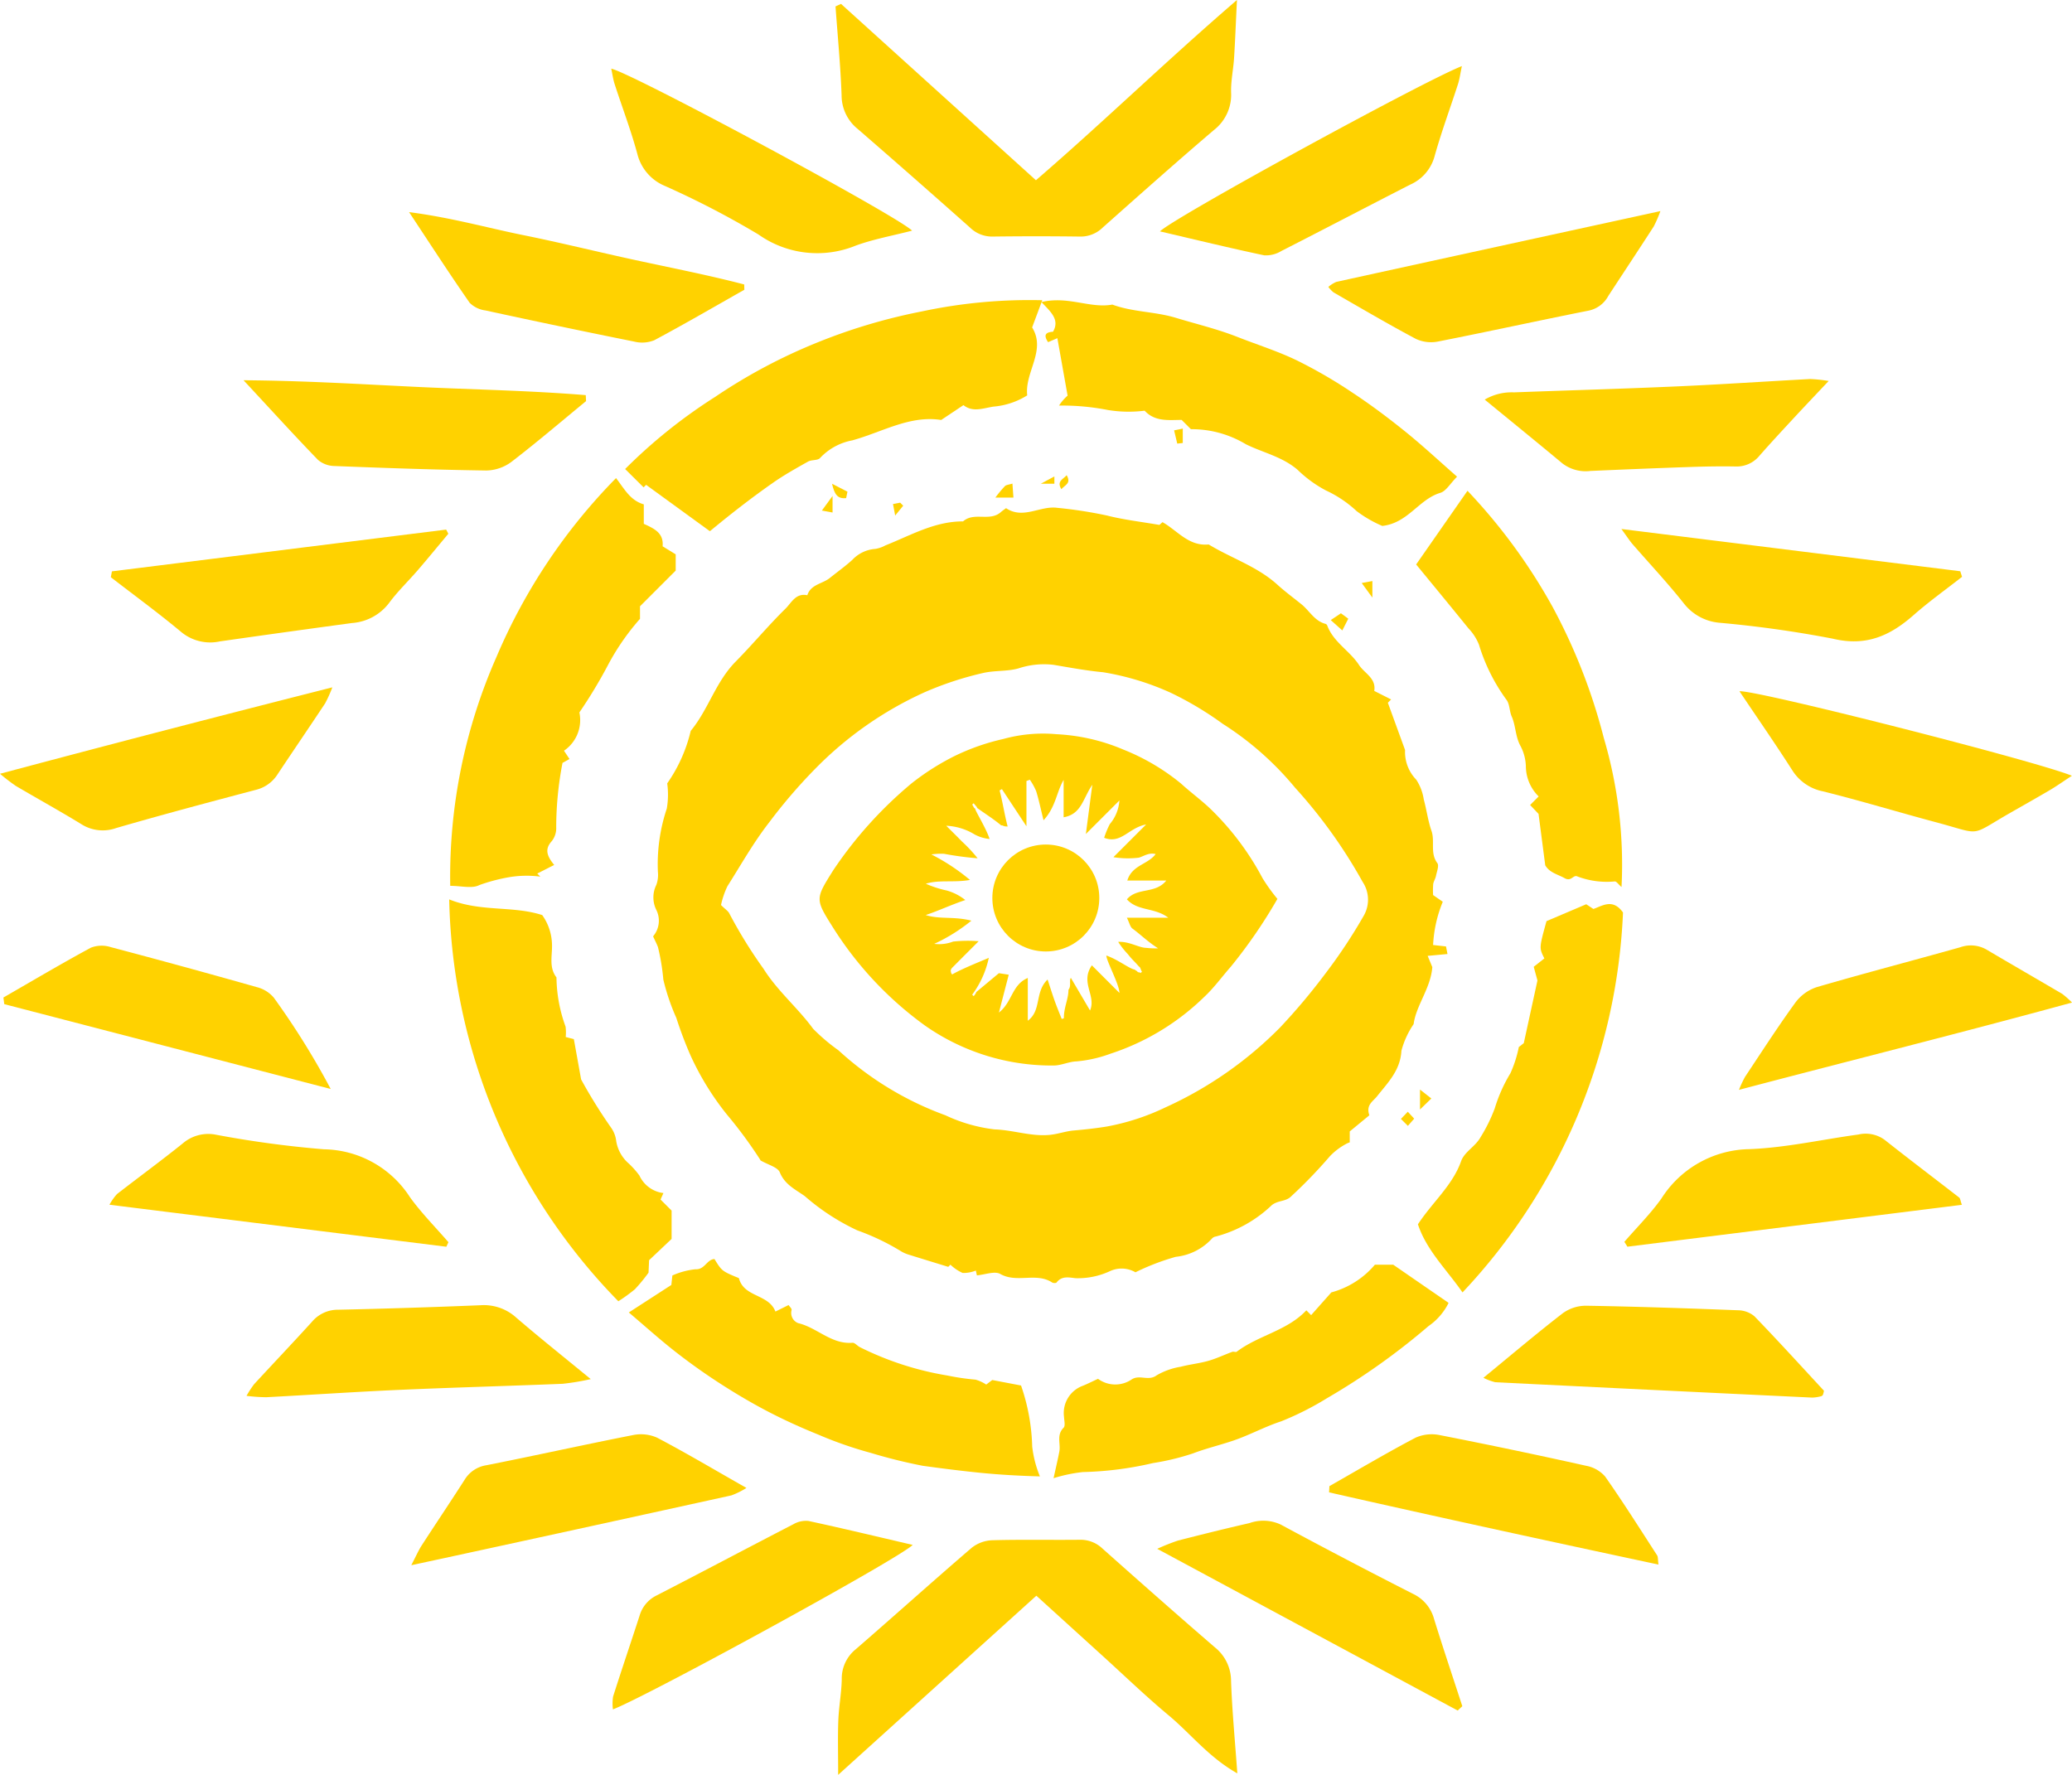 <svg xmlns="http://www.w3.org/2000/svg" viewBox="0 0 158.168 135.508">
  <title>fields-of-glass-1</title>
  <g id="Layer_2" data-name="Layer 2">
    <g id="Fields_of_Glass" data-name="Fields of Glass">
      <g>
        <circle cx="79.834" cy="68.561" r="4.082" style="fill: #ffd200"/>
        <path d="M86.676,97.137a2.104,2.104,0,0,0-1.968-.077,5.804,5.804,0,0,1-2.607.528c-.487-.054-1.052-.196-1.446.328-.042.056-.255.054-.337.001-1.214-.798-2.689.07-3.962-.652-.424-.241-1.152.053-1.784.107l-.079-.367a2.542,2.542,0,0,1-1.008.183,3.254,3.254,0,0,1-.933-.632l-.166.166c-1.023-.315-1.993-.61-2.96-.914a2.677,2.677,0,0,1-.6-.249,17.94,17.94,0,0,0-3.377-1.621,16.988,16.988,0,0,1-4.015-2.616c-.705-.506-1.522-.87-1.905-1.812-.163-.401-.889-.572-1.48-.918.029.055-.011-.049-.074-.136a34.004,34.004,0,0,0-2.482-3.359,21.237,21.237,0,0,1-2.773-4.498,29.944,29.944,0,0,1-1.093-2.887,16.426,16.426,0,0,1-.991-2.922,16.439,16.439,0,0,0-.41-2.481c-.095-.253-.223-.495-.372-.821a1.843,1.843,0,0,0,.253-2.005,2.148,2.148,0,0,1-.005-1.924,2.252,2.252,0,0,0,.119-1.002,13.359,13.359,0,0,1,.679-4.822,6.223,6.223,0,0,0,.032-1.925,11.603,11.603,0,0,0,1.794-4.008c1.347-1.624,1.893-3.73,3.434-5.292,1.288-1.304,2.473-2.736,3.79-4.028.469-.461.792-1.224,1.677-1.037.266-.835,1.152-.863,1.713-1.314.571-.459,1.171-.886,1.713-1.377a2.664,2.664,0,0,1,1.771-.846,2.423,2.423,0,0,0,.764-.267c1.928-.764,3.76-1.843,5.928-1.833.834-.745,2.04.036,2.877-.703.127-.112.269-.206.405-.308,1.302.88,2.609-.203,3.904-.026a33.624,33.624,0,0,1,3.795.587c1.28.327,2.606.476,4.007.719l.237-.211c1.147.647,1.996,1.855,3.527,1.703,1.729,1.053,3.707,1.678,5.242,3.07.585.531,1.225,1,1.84,1.498s.998,1.282,1.844,1.497a.216.216,0,0,1,.122.122c.476,1.279,1.725,1.935,2.427,3.016.413.637,1.322,1.004,1.162,1.978l1.288.652-.25.25,1.314,3.609a3.042,3.042,0,0,0,.855,2.267,3.789,3.789,0,0,1,.573,1.509c.218.794.319,1.625.589,2.398.28.8-.127,1.696.447,2.462.145.194-.04.651-.105.981-.042.21-.175.403-.21.613a5.951,5.951,0,0,0-.009.845l.739.511a9.926,9.926,0,0,0-.739,3.302l.985.11.113.578-1.513.142.355.858c-.123,1.618-1.241,2.922-1.426,4.353a6.584,6.584,0,0,0-.934,2.04c-.081,1.496-1.036,2.428-1.857,3.468-.315.399-.866.66-.588,1.452l-1.498,1.233v.834a1.509,1.509,0,0,0-.319.143,4.888,4.888,0,0,0-1.206.927,36.928,36.928,0,0,1-2.926,3.033c-.414.438-1.005.302-1.497.69a9.798,9.798,0,0,1-4.27,2.395.506.506,0,0,0-.288.144,4.345,4.345,0,0,1-2.773,1.407A17.953,17.953,0,0,0,86.676,97.137ZM55.039,69.098c.322.322.554.459.644.659a35.869,35.869,0,0,0,2.604,4.212c1.073,1.704,2.613,2.975,3.784,4.577a14.527,14.527,0,0,0,1.936,1.645,24.404,24.404,0,0,0,8.161,4.958,12.126,12.126,0,0,0,3.752,1.079c1.44.046,2.817.566,4.252.414.603-.064,1.19-.278,1.793-.331.841-.073,1.668-.164,2.505-.299a17.704,17.704,0,0,0,4.512-1.473,29.225,29.225,0,0,0,8.744-6.103,47.466,47.466,0,0,0,3.503-4.178,39.85,39.85,0,0,0,2.841-4.289,2.458,2.458,0,0,0-.056-2.644,38.306,38.306,0,0,0-5.151-7.183,23.486,23.486,0,0,0-5.53-4.883,25.364,25.364,0,0,0-3.95-2.361,20.439,20.439,0,0,0-5.186-1.575c-1.239-.115-2.524-.354-3.781-.566a6.187,6.187,0,0,0-2.678.276c-.844.236-1.765.144-2.67.344a25.089,25.089,0,0,0-4.502,1.482,27.654,27.654,0,0,0-8.313,5.813,40.297,40.297,0,0,0-3.549,4.132c-1.199,1.54-2.141,3.226-3.177,4.86A6.468,6.468,0,0,0,55.039,69.098Z" style="fill: #ffd200"/>
        <path d="M79.564,22.922l-.776,2.076c1.093,1.762-.579,3.414-.374,5.188a5.754,5.754,0,0,1-2.581.859c-.813.127-1.573.452-2.288-.114L71.846,32.065c-2.394-.379-4.514.934-6.793,1.558a4.504,4.504,0,0,0-2.45,1.342c-.171.205-.648.123-.925.279-.908.51-1.822,1.021-2.674,1.617-1.654,1.156-3.246,2.399-4.814,3.696l-4.868-3.54-.192.192-1.41-1.4a39.977,39.977,0,0,1,6.864-5.502,41.877,41.877,0,0,1,7.636-4.089,43.374,43.374,0,0,1,8.136-2.439A39.394,39.394,0,0,1,79.564,22.922Z" style="fill: #ffd200"/>
        <path d="M34.369,67.633a41.549,41.549,0,0,1,3.539-17.497,43.85,43.85,0,0,1,9.118-13.634c.643.832,1.08,1.704,2.119,2.005v1.487c.796.363,1.533.697,1.435,1.715l1.0.615v1.241l-2.725,2.725v.957a18.126,18.126,0,0,0-2.476,3.589,37.206,37.206,0,0,1-2.151,3.558A2.827,2.827,0,0,1,43.052,57.316l.421.632-.533.297a26.048,26.048,0,0,0-.481,4.921,1.579,1.579,0,0,1-.35,1.066c-.537.601-.372,1.111.195,1.804l-1.291.658.231.235a8.081,8.081,0,0,0-2.442.054,13.414,13.414,0,0,0-2.216.593C36.035,67.862,35.217,67.633,34.369,67.633Z" style="fill: #ffd200"/>
        <path d="M111.227,36.394c-.525.525-.837,1.102-1.282,1.235-1.641.491-2.46,2.309-4.428,2.525a9.324,9.324,0,0,1-1.956-1.131,8.956,8.956,0,0,0-2.35-1.58A9.354,9.354,0,0,1,99.067,35.882c-1.178-1.022-2.661-1.319-3.965-1.966a8.009,8.009,0,0,0-4.192-1.148l-.709-.709c-.975.005-2.031.157-2.823-.703a9.805,9.805,0,0,1-2.801-.052,18.051,18.051,0,0,0-3.735-.339,3.659,3.659,0,0,1,.654-.759l-.781-4.387-.708.305c-.405-.602-.122-.761.375-.797.548-.932-.212-1.554-.884-2.265,2.057-.484,3.709.505,5.415.193,1.563.579,3.252.525,4.853,1.012,1.562.475,3.154.851,4.68,1.452,1.512.596,3.074,1.085,4.534,1.788a36.904,36.904,0,0,1,4.253,2.466c1.396.92,2.74,1.929,4.042,2.979C108.617,34.035,109.881,35.215,111.227,36.394Z" style="fill: #ffd200"/>
        <path d="M34.29,68.668c2.436.978,4.834.465,7.101,1.197a4.014,4.014,0,0,1,.747,2.264c.026.839-.251,1.73.341,2.495a11.278,11.278,0,0,0,.695,3.759,3.386,3.386,0,0,1,.009.791l.622.162.554,3.074a39.01,39.01,0,0,0,2.277,3.668,2.205,2.205,0,0,1,.405,1.055,2.893,2.893,0,0,0,.973,1.715,6.771,6.771,0,0,1,.797.902,2.322,2.322,0,0,0,1.832,1.338l-.22.494.845.844v2.163l-1.719,1.625-.042.951a12.826,12.826,0,0,1-1.043,1.269,12.936,12.936,0,0,1-1.262.915A45.193,45.193,0,0,1,34.29,68.668Z" style="fill: #ffd200"/>
        <path d="M79.383,112.72c-1.581-.044-3.055-.125-4.537-.273-1.466-.147-2.945-.334-4.398-.535a39.8,39.8,0,0,1-3.98-.987,29.963,29.963,0,0,1-3.995-1.392c-1.306-.528-2.596-1.111-3.845-1.762-1.26-.656-2.488-1.384-3.682-2.156-1.167-.754-2.303-1.564-3.397-2.419-1.17-.915-2.275-1.913-3.547-2.992l3.246-2.1.078-.724A5.838,5.838,0,0,1,53.09,96.906c.712.042.864-.755,1.45-.779.568.919.568.919,1.866,1.457.372,1.475,2.267,1.193,2.787,2.551l1.004-.498c.086.132.25.27.231.376a.835.835,0,0,0,.504,1.007c1.442.34,2.533,1.631,4.145,1.499.175-.014.363.232.558.332a23.412,23.412,0,0,0,6.682,2.167,18.761,18.761,0,0,0,2.151.316,2.901,2.901,0,0,1,.816.375l.461-.347,2.198.419a15.444,15.444,0,0,1,.851,4.659A8.501,8.501,0,0,0,79.383,112.72Z" style="fill: #ffd200"/>
        <path d="M80.425,112.858c.19-.869.33-1.45.441-2.037.113-.599-.237-1.259.325-1.816.148-.146.043-.563.029-.854a2.212,2.212,0,0,1,1.465-2.359c.351-.145.69-.317,1.133-.522a2.219,2.219,0,0,0,2.594.03c.612-.363,1.262.169,1.888-.3a5.33,5.33,0,0,1,1.831-.651c.693-.183,1.417-.254,2.106-.45.623-.177,1.216-.463,1.827-.687.103-.038.27.044.345-.013,1.66-1.256,3.851-1.596,5.311-3.158l.367.367,1.54-1.735a6.6,6.6,0,0,0,3.327-2.115h1.399c1.352.933,2.768,1.909,4.227,2.915a4.676,4.676,0,0,1-1.538,1.775,52.112,52.112,0,0,1-7.748,5.504,22.602,22.602,0,0,1-3.499,1.766c-1.233.401-2.379,1.034-3.624,1.46-1.028.352-2.093.6-3.107.988a18.695,18.695,0,0,1-3.049.737,26.003,26.003,0,0,1-5.351.686A11.685,11.685,0,0,0,80.425,112.858Z" style="fill: #ffd200"/>
        <path d="M123.781,67.725c-.248-.217-.374-.424-.509-.43a6.357,6.357,0,0,1-2.842-.373c-.345-.181-.461.425-1.002.121-.52-.293-1.143-.411-1.471-.98l-.511-3.923-.644-.68.653-.653A3.259,3.259,0,0,1,116.478,58.485a3.547,3.547,0,0,0-.44-1.588c-.367-.711-.333-1.496-.643-2.201-.174-.396-.144-.908-.38-1.245a14.032,14.032,0,0,1-2.117-4.233,3.887,3.887,0,0,0-.804-1.245c-1.323-1.639-2.667-3.263-3.991-4.877,1.265-1.816,2.595-3.725,3.92-5.626a43.418,43.418,0,0,1,6.5,8.874,44.016,44.016,0,0,1,3.902,9.99A34.144,34.144,0,0,1,123.781,67.725Z" style="fill: #ffd200"/>
        <path d="M117.363,74.858l-.285-1.045.813-.64c-.402-.798-.402-.798.163-2.846l3.032-1.289.548.36c.664-.222,1.473-.84,2.26.27A45.086,45.086,0,0,1,111.642,98.675c-1.201-1.734-2.756-3.224-3.403-5.202,1.135-1.723,2.637-2.963,3.294-4.813.262-.737,1.076-1.101,1.487-1.838a12.226,12.226,0,0,0,1.084-2.202,11.649,11.649,0,0,1,1.194-2.677,9.225,9.225,0,0,0,.642-2.002l.379-.299C116.698,77.909,117.026,76.403,117.363,74.858Z" style="fill: #ffd200"/>
        <path d="M108.397,83.186l.865.681-.865.841Z" style="fill: #ffd200"/>
        <path d="M102.922,47.237l-.455.895-.883-.789.777-.52Z" style="fill: #ffd200"/>
        <path d="M75.983,37.99a9.233,9.233,0,0,1,.734-.881c.108-.096.296-.103.568-.187l.077,1.068Z" style="fill: #ffd200"/>
        <path d="M63.514,36.936l1.177.602-.1.493C63.898,38.101,63.696,37.701,63.514,36.936Z" style="fill: #ffd200"/>
        <path d="M89.867,33.869l-.241-1.013.662-.134v1.1Z" style="fill: #ffd200"/>
        <path d="M63.554,37.866v1.264l-.815-.15Z" style="fill: #ffd200"/>
        <path d="M103.947,44.512l.815-.15v1.264Z" style="fill: #ffd200"/>
        <path d="M107.465,84.879l.488.529-.482.55-.531-.531Z" style="fill: #ffd200"/>
        <path d="M68.948,38.609l-.614.752-.165-.879.546-.104Z" style="fill: #ffd200"/>
        <path d="M81.424,36.28c.379.636-.151.757-.405,1.069C80.64,36.714,81.17,36.593,81.424,36.28Z" style="fill: #ffd200"/>
        <path d="M80.487,36.373v.56H79.449Z" style="fill: #ffd200"/>
        <path d="M97.513,68.628a38.63,38.63,0,0,1-3.563,5.184c-.674.764-1.277,1.607-2.028,2.305a18.446,18.446,0,0,1-7.165,4.336,9.875,9.875,0,0,1-2.581.582c-.599.018-1.195.329-1.788.315a16.827,16.827,0,0,1-9.795-3.062,26.998,26.998,0,0,1-6.983-7.439c-1.399-2.221-1.381-2.201-.005-4.404a31.284,31.284,0,0,1,5.978-6.635,18.896,18.896,0,0,1,3.317-2.103,16.889,16.889,0,0,1,3.689-1.287,11.377,11.377,0,0,1,4.053-.365,14.863,14.863,0,0,1,5.121,1.178,16.563,16.563,0,0,1,4.383,2.584c.797.731,1.691,1.362,2.449,2.129a21.094,21.094,0,0,1,3.784,5.105A13.645,13.645,0,0,0,97.513,68.628ZM86.625,74.024c-.023.023.218.134.195.157.082.096.164.016.246.112l.111-.111c-.096-.082-.104-.34-.232-.385-.373-.432-.496-.501-.849-.949a6.386,6.386,0,0,1-.739-.938c.841-.046,1.567.442,2.12.456a6.367,6.367,0,0,0,.929.037c-.755-.47-1.378-1.087-1.955-1.503-.177-.127-.229-.428-.43-.835h3.16c-1.052-.799-2.337-.487-3.159-1.402.807-.941,2.174-.386,3.009-1.436H86.054c.364-1.19,1.574-1.219,2.162-2.02-.501-.128-.855.136-1.273.274a6.989,6.989,0,0,1-1.949-.037c.912-.912,1.571-1.571,2.497-2.497-1.345.252-1.908,1.52-3.205,1.017A6.777,6.777,0,0,1,84.717,62.921a3.115,3.115,0,0,0,.734-1.806l-2.56,2.56.491-3.76c-.737,1.09-.828,2.243-2.189,2.483V59.545c-.555.945-.594,2.064-1.534,3.08-.221-.892-.359-1.566-.562-2.22a4.796,4.796,0,0,0-.483-.875l-.259.098V63.084L76.482,60.247l-.176.099c.229.87.37,1.828.614,2.755-.38,0-.304-.088-.497-.088-.574-.482-1.277-.924-1.837-1.33.023-.023-.042-.046-.019-.069l-.246-.288-.111.111c.096.082.104.252.232.297-.01.162.815,1.453,1.101,2.32a2.969,2.969,0,0,1-1.156-.352,4.517,4.517,0,0,0-2.155-.657c.517.517.865.854,1.2,1.203a11.033,11.033,0,0,1,1.195,1.28,24.073,24.073,0,0,1-2.562-.342,5.089,5.089,0,0,0-.968.049,15.36,15.36,0,0,1,2.947,1.947c-1.257.221-2.337-.031-3.37.289a8.034,8.034,0,0,0,1.582.514,4.026,4.026,0,0,1,1.433.732c-1.043.344-2.078.833-3.024,1.145,1.062.343,2.155.085,3.487.429a13.32,13.32,0,0,1-2.837,1.77,2.963,2.963,0,0,0,1.444-.174,10.505,10.505,0,0,1,1.949-.027c-.858.858-1.366,1.365-2.047,2.052-.021.021-.108.178-.089.208.029.047-.006.167.116.277.792-.472,2.831-1.259,2.794-1.274a7.214,7.214,0,0,1-1.269,2.82l.111.111a1.014,1.014,0,0,0,.209-.32l1.719-1.433.751.117-.749,2.889c1.032-.808.979-2.124,2.204-2.642V77.93c1.069-.787.509-2.188,1.511-3.145.226.685.38,1.182.555,1.671.162.45.347.892.521,1.338l.165-.046c0-.862.352-1.461.352-2.179.238-.286.032-.727.184-.909l1.463,2.489c.49-1.135-.774-2.125.139-3.447l2.105,2.106c-.008-.655-.999-2.443-.999-2.854C85.32,73.244,86.261,73.998,86.625,74.024Z" style="fill: #ffd200"/>
        <path d="M64.199.296l14.88,13.465C84.224,9.32,89.027,4.647,94.424,0c-.087,1.779-.136,3.108-.221,4.435-.056.874-.249,1.747-.226,2.617a3.408,3.408,0,0,1-1.325,2.887c-2.851,2.432-5.652,4.925-8.454,7.415a2.407,2.407,0,0,1-1.722.708q-3.34-.044-6.68-.001A2.41,2.41,0,0,1,74.06,17.388q-4.266-3.796-8.58-7.538a3.288,3.288,0,0,1-1.236-2.569c-.081-2.266-.301-4.527-.464-6.79Z" style="fill: #ffd200"/>
        <path d="M63.982,135.508c0-1.616-.037-2.889.012-4.16.04-1.049.244-2.094.262-3.142a2.872,2.872,0,0,1,1.066-2.286c2.965-2.57,5.881-5.196,8.858-7.753a2.698,2.698,0,0,1,1.573-.572c2.225-.063,4.453-.011,6.679-.036a2.418,2.418,0,0,1,1.735.679c2.844,2.531,5.695,5.054,8.578,7.539a3.285,3.285,0,0,1,1.229,2.572c.08,2.265.298,4.526.478,7.045-2.19-1.235-3.552-3.022-5.23-4.42-1.753-1.461-3.399-3.051-5.091-4.586-1.641-1.489-3.281-2.979-5.02-4.558C74.089,126.369,69.151,130.834,63.982,135.508Z" style="fill: #ffd200"/>
        <path d="M18.819,106.571a7.573,7.573,0,0,1,.58-.891c1.469-1.594,2.964-3.165,4.421-4.77a2.573,2.573,0,0,1,1.988-.914q5.444-.12,10.886-.344a3.674,3.674,0,0,1,2.719.951c1.766,1.52,3.59,2.972,5.683,4.691a19.353,19.353,0,0,1-2.139.356c-4.154.169-8.311.28-12.465.464-3.39.15-6.776.383-10.164.562A13.415,13.415,0,0,1,18.819,106.571Z" style="fill: #ffd200"/>
        <path d="M113.239,105.192c2.154-1.767,4.069-3.393,6.054-4.926a3.02,3.02,0,0,1,1.767-.576c3.863.064,7.726.196,11.588.346a2.005,2.005,0,0,1,1.269.451c1.825,1.886,3.589,3.83,5.316,5.692a1.609,1.609,0,0,1-.08.315.231.231,0,0,1-.129.104,2.915,2.915,0,0,1-.681.106q-12.099-.574-24.197-1.173A4.229,4.229,0,0,1,113.239,105.192Z" style="fill: #ffd200"/>
        <path d="M44.737,30.624c-1.894,1.557-3.759,3.152-5.703,4.644a3.309,3.309,0,0,1-1.914.654c-3.862-.054-7.723-.191-11.583-.342a1.998,1.998,0,0,1-1.262-.467c-1.822-1.882-3.585-3.821-5.685-6.082,4.698.034,8.957.303,13.217.507,4.302.207,8.615.276,12.908.63Z" style="fill: #ffd200"/>
        <path d="M69.626,17.609c-1.5.39-2.941.647-4.295,1.14a7.764,7.764,0,0,1-7.436-.848,67.247,67.247,0,0,0-7.166-3.717A3.578,3.578,0,0,1,48.656,11.766C48.17,9.962,47.498,8.208,46.921,6.427c-.119-.367-.169-.757-.261-1.184C48.172,5.541,68.375,16.402,69.626,17.609Z" style="fill: #ffd200"/>
        <path d="M111.594,5.048c-.13.615-.178,1.004-.296,1.37-.593,1.837-1.267,3.651-1.787,5.508a3.314,3.314,0,0,1-1.86,2.169c-3.284,1.68-6.55,3.394-9.836,5.068a2.241,2.241,0,0,1-1.313.33c-2.615-.553-5.213-1.187-7.956-1.827C89.658,16.572,108.831,6.106,111.594,5.048Z" style="fill: #ffd200"/>
        <path d="M34.072,95.186,8.355,91.979a4.292,4.292,0,0,1,.578-.816c1.667-1.295,3.373-2.542,5.017-3.865a2.985,2.985,0,0,1,2.443-.682,79.516,79.516,0,0,0,8.344,1.131,7.955,7.955,0,0,1,6.558,3.657c.879,1.217,1.951,2.294,2.936,3.435Z" style="fill: #ffd200"/>
        <path d="M8.544,43.622l25.514-3.188.166.317c-.772.923-1.534,1.855-2.318,2.766-.727.845-1.542,1.621-2.201,2.514a3.893,3.893,0,0,1-2.827,1.535q-5.045.682-10.084,1.402a3.473,3.473,0,0,1-2.953-.71c-1.744-1.456-3.582-2.799-5.381-4.189Z" style="fill: #ffd200"/>
        <path d="M139.594,29.086c-1.09,1.157-1.891,1.998-2.68,2.85-.875.945-1.753,1.888-2.602,2.856a2.248,2.248,0,0,1-1.846.823c-1.171-.021-2.343 0-3.514.041-2.514.086-5.027.19-7.54.299a2.919,2.919,0,0,1-2.142-.573c-1.927-1.604-3.874-3.185-5.933-4.873a4.056,4.056,0,0,1,2.231-.553c4.152-.154,8.306-.271,12.456-.456,3.387-.15,6.771-.381,10.157-.562A11.519,11.519,0,0,1,139.594,29.086Z" style="fill: #ffd200"/>
        <path d="M149.775,44.04c-1.232.966-2.512,1.878-3.686,2.911-1.8,1.584-3.627,2.428-6.195,1.808a86.457,86.457,0,0,0-8.684-1.217,3.862,3.862,0,0,1-2.673-1.473c-1.236-1.561-2.606-3.016-3.913-4.522-.219-.252-.399-.538-.854-1.159l25.868,3.226Z" style="fill: #ffd200"/>
        <path d="M69.673,117.952c-1.121,1.098-20.32,11.58-22.885,12.557a3.517,3.517,0,0,1,.012-.977c.656-2.062,1.353-4.112,2.021-6.17a2.491,2.491,0,0,1,1.301-1.552c3.488-1.794,6.951-3.635,10.436-5.435a1.917,1.917,0,0,1,1.159-.252C64.33,116.687,66.93,117.312,69.673,117.952Z" style="fill: #ffd200"/>
        <path d="M56.82,22.123c-2.287,1.294-4.559,2.617-6.876,3.854a2.494,2.494,0,0,1-1.539.101Q42.724,24.936,37.062,23.702a2.078,2.078,0,0,1-1.21-.584c-1.5-2.153-2.926-4.358-4.625-6.923,3.25.421,5.974,1.202,8.734,1.76,2.868.58,5.71,1.289,8.57,1.908,2.765.599,5.544,1.142,8.279,1.855Z" style="fill: #ffd200"/>
        <path d="M158.159,59.228c-.688.451-1.153.782-1.643,1.072-1.008.595-2.028,1.168-3.044,1.749-3.217,1.84-2.082,1.691-5.688.728-2.879-.769-5.732-1.639-8.623-2.358a3.589,3.589,0,0,1-2.355-1.625c-1.29-2.014-2.654-3.981-4.022-6.017C134.006,52.656,155.341,58.075,158.159,59.228Z" style="fill: #ffd200"/>
        <path d="M111.273,130.597,88.338,118.25a15.925,15.925,0,0,1,1.591-.632c1.811-.464,3.626-.916,5.449-1.332a3.161,3.161,0,0,1,2.379.107q5.023,2.708,10.111,5.297a2.985,2.985,0,0,1,1.608,1.934c.688,2.222,1.431,4.428,2.151,6.641Z" style="fill: #ffd200"/>
        <path d="M31.395,119.501c.376-.721.55-1.132.789-1.501,1.083-1.674,2.197-3.328,3.273-5.007a2.363,2.363,0,0,1,1.67-1.124c3.731-.737,7.444-1.567,11.176-2.299a3.027,3.027,0,0,1,1.857.194c2.225,1.171,4.389,2.456,6.82,3.838a6.137,6.137,0,0,1-1.145.568q-10.544,2.321-21.096,4.61C33.735,118.999,32.73,119.214,31.395,119.501Z" style="fill: #ffd200"/>
        <path d="M132.745,83.209a8.994,8.994,0,0,1,.46-.987c1.265-1.9,2.501-3.822,3.841-5.669a3.337,3.337,0,0,1,1.63-1.185c3.645-1.065,7.322-2.021,10.977-3.051a2.399,2.399,0,0,1,2.013.196c1.913,1.133,3.841,2.24,5.757,3.368a6.895,6.895,0,0,1,.746.662C149.653,78.874,141.322,80.947,132.745,83.209Z" style="fill: #ffd200"/>
        <path d="M123.998,94.811c.949-1.097,1.987-2.13,2.827-3.305a8.096,8.096,0,0,1,6.687-3.77c2.792-.104,5.562-.737,8.345-1.116a2.455,2.455,0,0,1,2.002.4c1.884,1.491,3.802,2.939,5.7,4.413.076.059.081.209.202.552l-25.531,3.198Z" style="fill: #ffd200"/>
        <path d="M.26,76.159C2.481,74.881,4.686,73.571,6.94,72.353a2.283,2.283,0,0,1,1.513-.042q5.592,1.478,11.158,3.057a2.479,2.479,0,0,1,1.294.807,59.217,59.217,0,0,1,4.34,6.967L.327,76.665Z" style="fill: #ffd200"/>
        <path d="M101.4,21.906a2.332,2.332,0,0,1,.61-.384c8.151-1.79,16.305-3.566,24.738-5.405a9.606,9.606,0,0,1-.513,1.182c-1.146,1.773-2.313,3.533-3.467,5.301a2.198,2.198,0,0,1-1.481,1.112c-3.845.765-7.676,1.607-11.522,2.365a2.738,2.738,0,0,1-1.688-.206c-2.122-1.128-4.194-2.349-6.279-3.547A2.323,2.323,0,0,1,101.4,21.906Z" style="fill: #ffd200"/>
        <path d="M25.37,52.478a10.205,10.205,0,0,1-.552,1.224c-1.198,1.807-2.421,3.598-3.622,5.404a2.721,2.721,0,0,1-1.656,1.195c-3.563.942-7.126,1.89-10.665,2.917a3.049,3.049,0,0,1-2.662-.291c-1.648-1.01-3.343-1.943-5.008-2.925A14.779,14.779,0,0,1,0,59.076C8.545,56.795,16.805,54.649,25.37,52.478Z" style="fill: #ffd200"/>
        <path d="M101.482,113.464c2.187-1.243,4.351-2.528,6.576-3.699a3.027,3.027,0,0,1,1.857-.195q5.598,1.098,11.167,2.341a2.526,2.526,0,0,1,1.445.816c1.381,1.966,2.664,4.002,3.97,6.021.08.124.052.318.105.705-8.467-1.811-16.816-3.621-25.146-5.514Z" style="fill: #ffd200"/>
      </g>
    </g>
  </g>
</svg>
